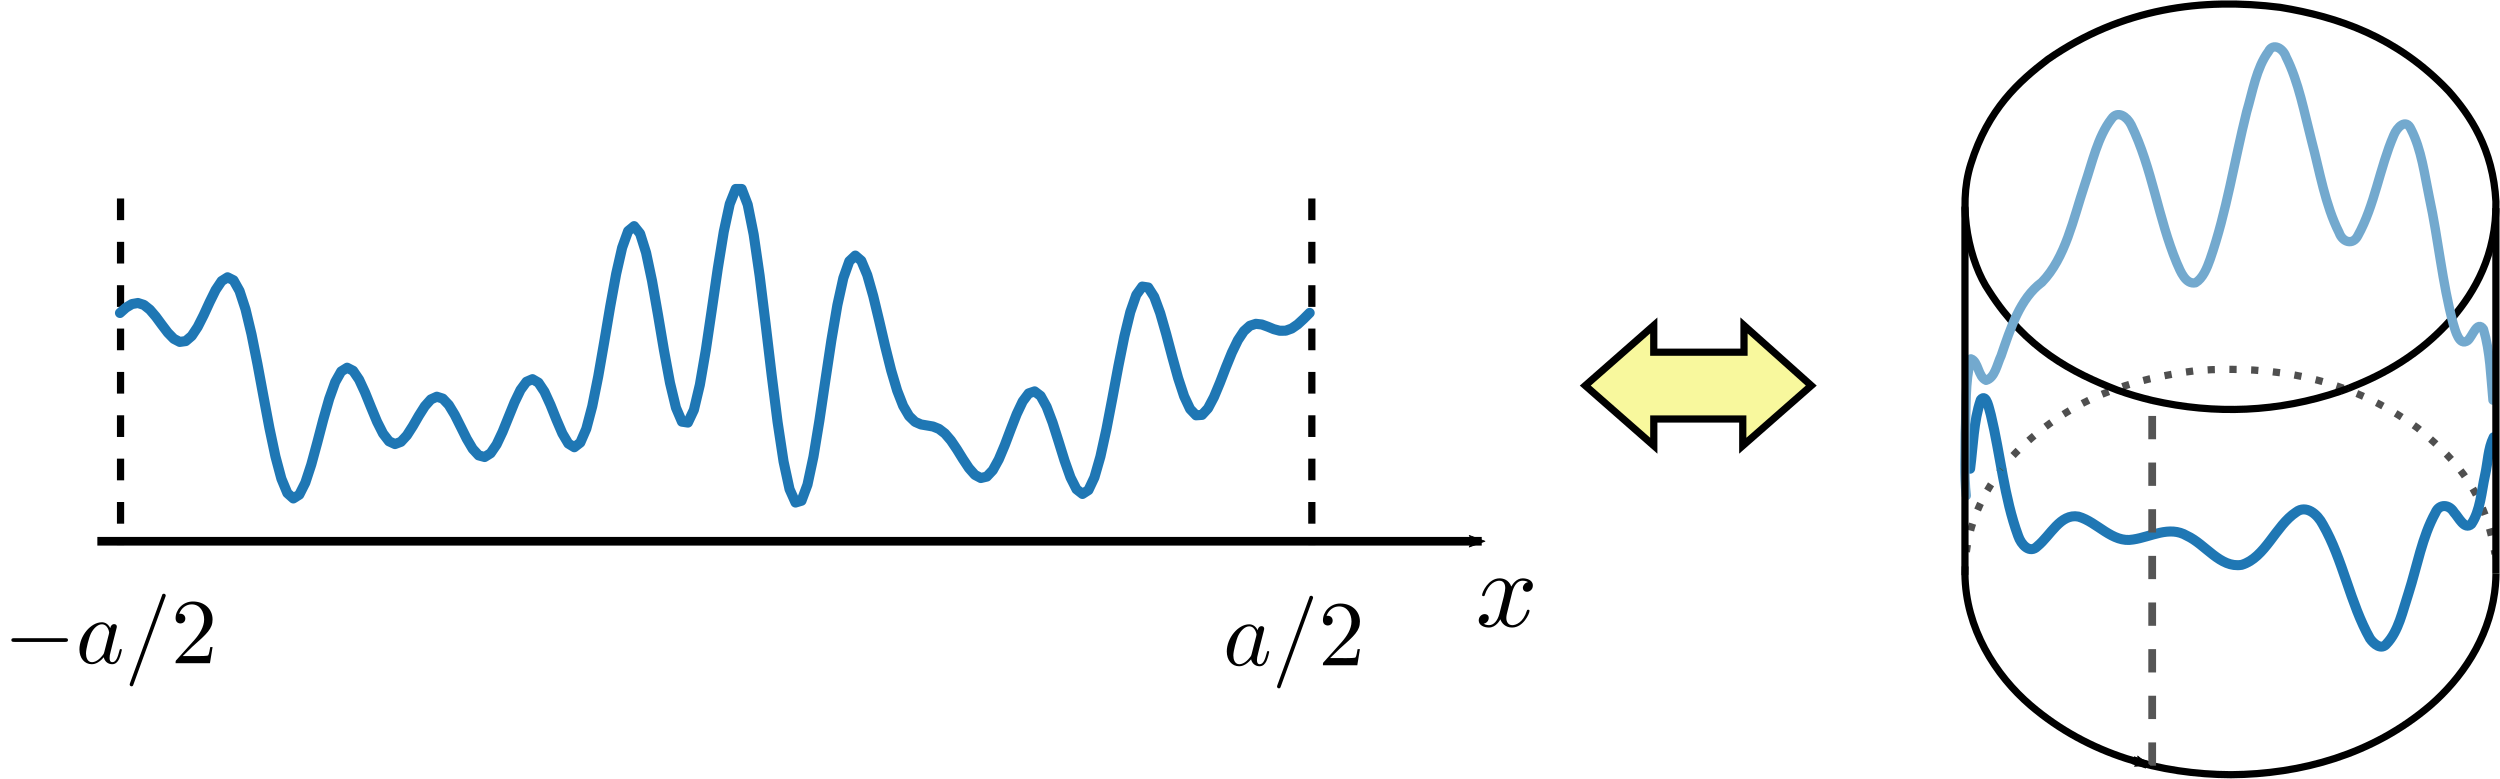 <?xml version="1.0" encoding="UTF-8" standalone="no"?>
<svg
   xmlns:dc="http://purl.org/dc/elements/1.1/"
   xmlns:cc="http://creativecommons.org/ns#"
   xmlns:rdf="http://www.w3.org/1999/02/22-rdf-syntax-ns#"
   xmlns:svg="http://www.w3.org/2000/svg"
   xmlns="http://www.w3.org/2000/svg"
   xmlns:sodipodi="http://sodipodi.sourceforge.net/DTD/sodipodi-0.dtd"
   xmlns:inkscape="http://www.inkscape.org/namespaces/inkscape"
   inkscape:export-ydpi="110"
   inkscape:export-xdpi="110"
   inkscape:export-filename="/home/cyd/jupyter/MH2801/img/periodic_ring.png"
   sodipodi:docname="periodic_ring.svg"
   inkscape:version="1.0 (4035a4fb49, 2020-05-01)"
   version="1.1"
   id="svg2"
   height="107.758"
   width="345.936">
  <sodipodi:namedview
     inkscape:document-rotation="0"
     fit-margin-bottom="0"
     fit-margin-right="0"
     fit-margin-left="0"
     fit-margin-top="0"
     inkscape:window-maximized="1"
     inkscape:window-y="0"
     inkscape:window-x="0"
     inkscape:window-height="1026"
     inkscape:window-width="1920"
     showgrid="false"
     inkscape:current-layer="layer1"
     inkscape:document-units="px"
     inkscape:cy="43.172974"
     inkscape:cx="247.03081"
     inkscape:zoom="1"
     inkscape:pageshadow="2"
     inkscape:pageopacity="0.0"
     borderopacity="1.0"
     bordercolor="#666666"
     pagecolor="#ffffff"
     id="base" />
  <defs
     id="defs4">
    <marker
       style="overflow:visible"
       id="Arrow2Mend"
       refX="0"
       refY="0"
       orient="auto"
       inkscape:stockid="Arrow2Mend">
      <path
         transform="scale(-0.6)"
         d="M 8.719,4.034 -2.207,0.016 8.719,-4.002 c -1.745,2.372 -1.735,5.617 -6e-7,8.035 z"
         style="fill-rule:evenodd;stroke-width:0.625;stroke-linejoin:round"
         id="path4980"
         inkscape:connector-curvature="0" />
    </marker>
    <marker
       style="overflow:visible"
       id="Arrow2MendE"
       refX="0"
       refY="0"
       orient="auto"
       inkscape:stockid="Arrow2MendE">
      <path
         transform="scale(-0.6)"
         d="M 8.719,4.034 -2.207,0.016 8.719,-4.002 c -1.745,2.372 -1.735,5.617 -6e-7,8.035 z"
         style="fill:#175217;fill-rule:evenodd;stroke:#175217;stroke-width:0.625;stroke-linejoin:round"
         id="path5398"
         inkscape:connector-curvature="0" />
    </marker>
    <marker
       style="overflow:visible"
       id="Arrow2MendU"
       refX="0"
       refY="0"
       orient="auto"
       inkscape:stockid="Arrow2MendU">
      <path
         transform="scale(-0.6)"
         d="M 8.719,4.034 -2.207,0.016 8.719,-4.002 c -1.745,2.372 -1.735,5.617 -6e-7,8.035 z"
         style="fill:#175217;fill-rule:evenodd;stroke:#175217;stroke-width:0.625;stroke-linejoin:round"
         id="path5781"
         inkscape:connector-curvature="0" />
    </marker>
    <marker
       style="overflow:visible"
       id="Arrow2MendE6"
       refX="0"
       refY="0"
       orient="auto"
       inkscape:stockid="Arrow2MendE6">
      <path
         transform="scale(-0.6)"
         d="M 8.719,4.034 -2.207,0.016 8.719,-4.002 c -1.745,2.372 -1.735,5.617 -6e-7,8.035 z"
         style="fill:#294029;fill-rule:evenodd;stroke:#294029;stroke-width:0.625;stroke-linejoin:round"
         id="path4217"
         inkscape:connector-curvature="0" />
    </marker>
    <marker
       style="overflow:visible"
       id="Arrow2MendE6-5"
       refX="0"
       refY="0"
       orient="auto"
       inkscape:stockid="Arrow2MendE6">
      <path
         transform="scale(-0.6)"
         d="M 8.719,4.034 -2.207,0.016 8.719,-4.002 c -1.745,2.372 -1.735,5.617 -6e-7,8.035 z"
         style="fill:#294029;fill-rule:evenodd;stroke:#294029;stroke-width:0.625;stroke-linejoin:round"
         id="path4217-5"
         inkscape:connector-curvature="0" />
    </marker>
    <marker
       style="overflow:visible"
       id="Arrow2MendE6s"
       refX="0"
       refY="0"
       orient="auto"
       inkscape:stockid="Arrow2MendE6s">
      <path
         transform="scale(-0.6)"
         d="M 8.719,4.034 -2.207,0.016 8.719,-4.002 c -1.745,2.372 -1.735,5.617 -6e-7,8.035 z"
         style="fill:#3a5b3a;fill-rule:evenodd;stroke:#3a5b3a;stroke-width:0.625;stroke-linejoin:round"
         id="path7331"
         inkscape:connector-curvature="0" />
    </marker>
    <marker
       style="overflow:visible"
       id="Arrow2MendE6p"
       refX="0"
       refY="0"
       orient="auto"
       inkscape:stockid="Arrow2MendE6p">
      <path
         transform="scale(-0.6)"
         d="M 8.719,4.034 -2.207,0.016 8.719,-4.002 c -1.745,2.372 -1.735,5.617 -6e-7,8.035 z"
         style="fill:#3a5b3a;fill-rule:evenodd;stroke:#3a5b3a;stroke-width:0.625;stroke-linejoin:round"
         id="path7462"
         inkscape:connector-curvature="0" />
    </marker>
    <marker
       id="Arrow2MendE6p3036"
       style="overflow:visible"
       refX="0"
       refY="0"
       orient="auto"
       inkscape:stockid="Arrow2MendE6p3036">
      <path
         transform="scale(-0.6)"
         d="M 8.719,4.034 -2.207,0.016 8.719,-4.002 c -1.745,2.372 -1.735,5.617 -6e-7,8.035 z"
         style="fill:#000000;fill-rule:evenodd;stroke:#000000;stroke-width:0.625;stroke-linejoin:round;stroke-opacity:1.0;fill-opacity:1.0"
         id="path2906"
         inkscape:connector-curvature="0" />
    </marker>
    <marker
       id="Arrow2MendE6s3920"
       style="overflow:visible"
       refX="0"
       refY="0"
       orient="auto"
       inkscape:stockid="Arrow2MendE6s3920">
      <path
         transform="scale(-0.6)"
         d="M 8.719,4.034 -2.207,0.016 8.719,-4.002 c -1.745,2.372 -1.735,5.617 -6e-7,8.035 z"
         style="fill:#000000;fill-rule:evenodd;stroke:#000000;stroke-width:0.625;stroke-linejoin:round;stroke-opacity:1.0;fill-opacity:1.0"
         id="path3042"
         inkscape:connector-curvature="0" />
    </marker>
  </defs>
  <g
     id="layer1"
     inkscape:groupmode="layer"
     inkscape:label="Layer 1"
     transform="translate(-297.058,-364.603)">
    <path
       inkscape:connector-curvature="0"
       id="path4603-7"
       d="m 568.955,443.981 c 0.01,-7.585 3.458,-12.608 6.316,-15.99 7.964,-8.438 17.05,-11.035 25.891,-12.128 10.24,-0.713 20.718,0.877 30.438,7.965 4.164,3.526 9.235,7.829 10.699,17.454"
       style="fill:none;stroke:#4f4f4f;stroke-width:1.004;stroke-linecap:butt;stroke-linejoin:miter;stroke-miterlimit:10;stroke-dasharray:1.004, 2.008;stroke-dashoffset:0;stroke-opacity:1" />
    <path
       sodipodi:nodetypes="cc"
       inkscape:connector-curvature="0"
       id="path4171"
       d="m 310.529,439.499 191.563,0"
       style="fill:none;stroke:#000000;stroke-width:1.2;stroke-linecap:butt;stroke-linejoin:miter;stroke-miterlimit:3.85;stroke-dasharray:none;stroke-opacity:1;marker-end:url(#Arrow2MendE6p3036)" />
    <path
       style="fill:none;stroke:#000000;stroke-width:1;stroke-linecap:butt;stroke-linejoin:miter;stroke-miterlimit:4;stroke-dasharray:3, 3;stroke-dashoffset:0;stroke-opacity:1"
       d="m 478.583,392.068 v 48.013"
       id="path5418"
       inkscape:connector-curvature="0"
       sodipodi:nodetypes="cc" />
    <g
       style="stroke-width:1.389"
       transform="matrix(0.242,0,0,0.242,225.402,369.861)"
       id="g5546">
      <g
         style="font-style:normal;font-variant:normal;font-weight:normal;font-stretch:normal;letter-spacing:normal;word-spacing:normal;text-anchor:start;fill:none;stroke:#000000;stroke-width:1.736;stroke-linecap:butt;stroke-linejoin:miter;stroke-miterlimit:10.433;stroke-dasharray:none;stroke-dashoffset:0;stroke-opacity:1"
         id="g5548"
         transform="matrix(1.063,0,0,-1.063,-186.024,789.272)"
         xml:space="preserve"
         stroke-miterlimit="10.433"
         font-style="normal"
         font-variant="normal"
         font-weight="normal"
         font-stretch="normal"
         font-size-adjust="none"
         letter-spacing="normal"
         word-spacing="normal"><path
           style="fill:#000000;stroke-width:0"
           inkscape:connector-curvature="0"
           d="m 488.35,417.65 h 0.16 0.16 l 0.15,0.01 h 0.08 l 0.08,0.01 h 0.07 l 0.08,0.01 0.07,0.01 0.07,0.01 0.07,0.02 0.07,0.02 0.07,0.02 0.06,0.02 0.06,0.02 0.06,0.03 0.05,0.03 0.06,0.04 0.05,0.03 0.04,0.05 0.04,0.04 0.04,0.05 0.02,0.03 0.02,0.03 0.01,0.03 0.02,0.03 0.01,0.03 0.02,0.03 0.01,0.04 0.01,0.03 0.01,0.04 v 0.04 l 0.01,0.04 0.01,0.04 v 0.04 l 0.01,0.04 v 0.05 0.04 c 0,1 -0.91,1 -1.75,1 h -26.96 c -0.84,0 -1.73,0 -1.73,-1 0,-1 0.89,-1 1.73,-1 z"
           id="path5550" /><path
           style="fill:#000000;stroke-width:0"
           inkscape:connector-curvature="0"
           d="m 512.85,425.03 -0.08,0.17 -0.09,0.17 -0.09,0.16 -0.1,0.16 -0.09,0.16 -0.11,0.16 -0.1,0.15 -0.11,0.14 -0.11,0.15 -0.12,0.13 -0.12,0.14 -0.13,0.13 -0.12,0.12 -0.13,0.12 -0.14,0.11 -0.14,0.11 -0.14,0.11 -0.15,0.09 -0.15,0.1 -0.16,0.08 -0.16,0.08 -0.16,0.08 -0.17,0.06 -0.17,0.07 -0.18,0.05 -0.18,0.05 -0.18,0.04 -0.19,0.03 -0.19,0.03 -0.2,0.02 -0.21,0.01 h -0.2 l 0.04,-1.09 c 3.24,0 3.94,-4.08 3.94,-4.37 0,-0.32 -0.09,-0.61 -0.14,-0.86 l -2.5,-9.77 c -0.25,-0.89 -0.25,-0.98 -1,-1.84 -2.19,-2.74 -4.23,-3.53 -5.62,-3.53 -2.49,0 -3.19,2.73 -3.19,4.68 0,2.49 1.59,8.61 2.73,10.91 1.55,2.94 3.8,4.78 5.78,4.78 l -0.04,1.09 c -5.83,0 -12,-7.31 -12,-14.59 0,-4.69 2.73,-7.97 6.62,-7.97 0.99,0 3.49,0.21 6.47,3.74 0.41,-2.1 2.14,-3.74 4.53,-3.74 1.75,0 2.89,1.14 3.69,2.74 0.84,1.79 1.5,4.84 1.5,4.93 0,0.5 -0.45,0.5 -0.59,0.5 -0.5,0 -0.55,-0.2 -0.71,-0.9 -0.84,-3.24 -1.75,-6.17 -3.78,-6.17 -1.34,0 -1.5,1.29 -1.5,2.29 0,1.1 0.09,1.49 0.64,3.69 0.57,2.09 0.66,2.59 1.11,4.48 l 1.78,6.97 c 0.36,1.39 0.36,1.5 0.36,1.69 0,0.86 -0.61,1.36 -1.45,1.36 -1.19,0 -1.94,-1.11 -2.1,-2.2 z"
           id="path5552" /><path
           style="fill:#000000;stroke-width:0"
           inkscape:connector-curvature="0"
           d="m 542.43,441.67 0.01,0.03 0.01,0.03 0.01,0.03 0.01,0.03 0.01,0.02 0.01,0.03 0.01,0.03 0.01,0.02 0.02,0.05 0.02,0.05 0.01,0.04 0.01,0.05 0.02,0.04 0.01,0.04 0.01,0.03 0.01,0.04 0.01,0.03 0.01,0.03 v 0.03 l 0.01,0.02 v 0.03 l 0.01,0.02 v 0.02 l 0.01,0.02 v 0.02 0.02 0.01 l 0.01,0.02 v 0.01 0.01 0.01 0.01 0.01 0.01 0.01 0 c 0,0.55 -0.45,0.99 -1,0.99 -0.34,0 -0.7,-0.14 -0.84,-0.44 l -17.3,-47.48 c -0.25,-0.64 -0.25,-0.85 -0.25,-0.89 0,-0.55 0.45,-1 1,-1 0.66,0 0.8,0.34 1.09,1.18 z"
           id="path5554" /><path
           style="fill:#000000;stroke-width:0"
           inkscape:connector-curvature="0"
           d="m 551.84,410.04 5.28,5.13 c 7.77,6.87 10.77,9.56 10.77,14.54 0,5.69 -4.49,9.68 -10.57,9.68 -5.64,0 -9.32,-4.6 -9.32,-9.03 0,-2.79 2.5,-2.79 2.64,-2.79 0.86,0 2.59,0.6 2.59,2.64 0,1.3 -0.89,2.6 -2.64,2.6 -0.39,0 -0.5,0 -0.64,-0.05 1.14,3.24 3.83,5.08 6.72,5.08 4.53,0 6.68,-4.05 6.68,-8.13 0,-3.98 -2.5,-7.92 -5.23,-11.01 l -9.56,-10.66 C 548,407.5 548,407.4 548,406.2 h 18.48 l 1.41,8.67 h -1.25 c -0.25,-1.5 -0.6,-3.69 -1.1,-4.44 -0.36,-0.39 -3.64,-0.39 -4.73,-0.39 z"
           id="path5556" /></g>
    </g>
    <path
       style="fill:none;stroke:#000000;stroke-width:1;stroke-linecap:butt;stroke-linejoin:miter;stroke-miterlimit:4;stroke-dasharray:3, 3;stroke-dashoffset:0;stroke-opacity:1"
       d="m 313.738,392.068 v 48.013"
       id="path5418-8"
       inkscape:connector-curvature="0"
       sodipodi:nodetypes="cc" />
    <g
       style="stroke-width:1.181"
       transform="matrix(0.284,0,0,0.284,416.553,349.751)"
       id="g5453">
      <g
         style="font-style:normal;font-variant:normal;font-weight:normal;font-stretch:normal;letter-spacing:normal;word-spacing:normal;text-anchor:start;fill:none;stroke:#000000;stroke-width:1.477;stroke-linecap:butt;stroke-linejoin:miter;stroke-miterlimit:10.433;stroke-dasharray:none;stroke-dashoffset:0;stroke-opacity:1"
         id="content"
         transform="matrix(1.063,0,0,-1.063,-186.024,789.272)"
         xml:space="preserve"
         stroke-miterlimit="10.433"
         font-style="normal"
         font-variant="normal"
         font-weight="normal"
         font-stretch="normal"
         font-size-adjust="none"
         letter-spacing="normal"
         word-spacing="normal"><path
           style="fill:#000000;stroke-width:0"
           inkscape:connector-curvature="0"
           d="m 472.16,421.25 0.03,0.13 0.04,0.15 0.04,0.16 0.04,0.18 0.06,0.19 0.06,0.21 0.06,0.22 0.07,0.22 0.08,0.23 0.09,0.24 0.1,0.25 0.1,0.24 0.11,0.25 0.12,0.25 0.13,0.25 0.14,0.25 0.15,0.24 0.15,0.24 0.17,0.23 0.18,0.22 0.18,0.22 0.2,0.2 0.21,0.19 0.22,0.18 0.23,0.16 0.25,0.14 0.12,0.07 0.13,0.06 0.14,0.05 0.13,0.05 0.14,0.05 0.14,0.04 0.15,0.03 0.15,0.03 0.15,0.02 0.16,0.02 0.16,0.01 h 0.16 c 0.25,0 1.44,0 2.48,-0.64 -1.39,-0.25 -2.39,-1.5 -2.39,-2.69 0,-0.79 0.55,-1.75 1.89,-1.75 1.1,0 2.69,0.89 2.69,2.89 0,2.6 -2.94,3.28 -4.63,3.28 -2.89,0 -4.64,-2.64 -5.23,-3.78 -1.25,3.28 -3.94,3.78 -5.37,3.78 -5.19,0 -8.04,-6.42 -8.04,-7.67 0,-0.5 0.5,-0.5 0.61,-0.5 0.39,0 0.55,0.11 0.64,0.55 1.69,5.28 4.99,6.53 6.68,6.53 0.95,0 2.68,-0.44 2.68,-3.33 0,-1.54 -0.84,-4.89 -2.68,-11.86 -0.8,-3.09 -2.54,-5.18 -4.74,-5.18 -0.3,0 -1.44,0 -2.48,0.65 1.25,0.24 2.34,1.28 2.34,2.69 0,1.34 -1.09,1.73 -1.84,1.73 -1.5,0 -2.75,-1.29 -2.75,-2.89 0,-2.28 2.5,-3.28 4.68,-3.28 3.3,0 5.08,3.49 5.24,3.78 0.59,-1.84 2.39,-3.78 5.37,-3.78 5.14,0 7.99,6.42 7.99,7.67 0,0.5 -0.45,0.5 -0.61,0.5 -0.44,0 -0.55,-0.2 -0.64,-0.54 -1.64,-5.33 -5.03,-6.53 -6.63,-6.53 -1.95,0 -2.75,1.59 -2.75,3.29 0,1.1 0.3,2.19 0.86,4.38 z"
           id="path5456" /></g>
    </g>
    <g
       style="stroke-width:1.389"
       transform="matrix(0.242,0,0,0.242,394.137,370.144)"
       id="g5492">
      <g
         style="font-style:normal;font-variant:normal;font-weight:normal;font-stretch:normal;letter-spacing:normal;word-spacing:normal;text-anchor:start;fill:none;stroke:#000000;stroke-width:1.736;stroke-linecap:butt;stroke-linejoin:miter;stroke-miterlimit:10.433;stroke-dasharray:none;stroke-dashoffset:0;stroke-opacity:1"
         word-spacing="normal"
         letter-spacing="normal"
         font-size-adjust="none"
         font-stretch="normal"
         font-weight="normal"
         font-variant="normal"
         font-style="normal"
         stroke-miterlimit="10.433"
         xml:space="preserve"
         transform="matrix(1.063,0,0,-1.063,-186.024,789.272)"
         id="g5494"><path
           style="fill:#000000;stroke-width:0"
           inkscape:connector-curvature="0"
           id="path5496"
           d="m 474.1,425.03 -0.09,0.17 -0.09,0.17 -0.09,0.16 -0.09,0.16 -0.1,0.16 -0.1,0.16 -0.11,0.15 -0.11,0.14 -0.11,0.15 -0.12,0.13 -0.12,0.14 -0.12,0.13 -0.13,0.12 -0.13,0.12 -0.14,0.11 -0.14,0.11 -0.14,0.11 -0.15,0.09 -0.15,0.1 -0.15,0.08 -0.16,0.08 -0.17,0.08 -0.17,0.06 -0.17,0.07 -0.17,0.05 -0.18,0.05 -0.19,0.04 -0.19,0.03 -0.19,0.03 -0.2,0.02 -0.2,0.01 h -0.21 l 0.05,-1.09 c 3.23,0 3.93,-4.08 3.93,-4.37 0,-0.32 -0.09,-0.61 -0.14,-0.86 l -2.5,-9.77 c -0.25,-0.89 -0.25,-0.98 -1,-1.84 -2.18,-2.74 -4.23,-3.53 -5.62,-3.53 -2.49,0 -3.19,2.73 -3.19,4.68 0,2.49 1.59,8.61 2.74,10.91 1.54,2.94 3.79,4.78 5.78,4.78 l -0.05,1.09 c -5.83,0 -12,-7.31 -12,-14.59 0,-4.69 2.73,-7.97 6.62,-7.97 0.99,0 3.49,0.21 6.47,3.74 0.41,-2.1 2.14,-3.74 4.53,-3.74 1.75,0 2.9,1.14 3.69,2.74 0.85,1.79 1.5,4.84 1.5,4.93 0,0.5 -0.45,0.5 -0.59,0.5 -0.5,0 -0.55,-0.2 -0.7,-0.9 -0.85,-3.24 -1.75,-6.17 -3.79,-6.17 -1.34,0 -1.5,1.29 -1.5,2.29 0,1.1 0.1,1.49 0.64,3.69 0.57,2.09 0.66,2.59 1.11,4.48 l 1.79,6.97 c 0.35,1.39 0.35,1.5 0.35,1.69 0,0.86 -0.6,1.36 -1.45,1.36 -1.19,0 -1.94,-1.11 -2.09,-2.2 z" /><path
           style="fill:#000000;stroke-width:0"
           inkscape:connector-curvature="0"
           id="path5498"
           d="m 503.67,441.67 0.01,0.03 0.01,0.03 0.02,0.03 0.01,0.03 0.01,0.02 0.01,0.03 0.01,0.03 v 0.02 l 0.02,0.05 0.02,0.05 0.01,0.04 0.02,0.05 0.01,0.04 0.01,0.04 0.01,0.03 0.01,0.04 0.01,0.03 0.01,0.03 v 0.03 l 0.01,0.02 0.01,0.03 v 0.02 l 0.01,0.02 v 0.02 0.02 0.02 l 0.01,0.01 v 0.02 0.01 0.01 0.01 0.01 0.01 0.01 0.01 0 c 0,0.55 -0.45,0.99 -1,0.99 -0.34,0 -0.7,-0.14 -0.84,-0.44 l -17.3,-47.48 c -0.25,-0.64 -0.25,-0.85 -0.25,-0.89 0,-0.55 0.45,-1 1,-1 0.66,0 0.8,0.34 1.09,1.18 z" /><path
           style="fill:#000000;stroke-width:0"
           inkscape:connector-curvature="0"
           id="path5500"
           d="m 513.08,410.04 5.28,5.13 c 7.77,6.87 10.77,9.56 10.77,14.54 0,5.69 -4.48,9.68 -10.56,9.68 -5.64,0 -9.33,-4.6 -9.33,-9.03 0,-2.79 2.5,-2.79 2.64,-2.79 0.86,0 2.59,0.6 2.59,2.64 0,1.3 -0.89,2.6 -2.64,2.6 -0.39,0 -0.5,0 -0.64,-0.05 1.14,3.24 3.83,5.08 6.72,5.08 4.53,0 6.69,-4.05 6.69,-8.13 0,-3.98 -2.5,-7.92 -5.24,-11.01 l -9.56,-10.66 c -0.56,-0.54 -0.56,-0.64 -0.56,-1.84 h 18.48 l 1.41,8.67 h -1.25 c -0.25,-1.5 -0.6,-3.69 -1.1,-4.44 -0.35,-0.39 -3.63,-0.39 -4.73,-0.39 z" /></g>
    </g>
    <path
       style="fill:#f8f89d;fill-opacity:1;stroke:#000000;stroke-width:1;stroke-linecap:butt;stroke-linejoin:miter;stroke-miterlimit:4;stroke-dasharray:none;stroke-opacity:1"
       d="m 516.42,417.96 9.48,8.32 v -3.697 h 12.312 v 3.697 l 9.481,-8.32 -9.31,-8.322 v 3.699 h -12.488 v -3.699 z"
       id="path5880"
       inkscape:connector-curvature="0"
       sodipodi:nodetypes="ccccccccccc" />
    <path
       id="path3226"
       style="fill:none;stroke:#1f77b4;stroke-width:1.4;stroke-linecap:round;stroke-linejoin:round;stroke-miterlimit:10;stroke-dasharray:none;stroke-opacity:1"
       d="m 313.663,407.91 0.827,-0.736 0.827,-0.498 0.827,-0.146 0.827,0.264 0.827,0.66 0.827,0.968 0.827,1.124 0.827,1.089 0.827,0.85 0.827,0.43 0.827,-0.116 0.827,-0.708 0.827,-1.248 0.827,-1.639 0.827,-1.8 0.827,-1.673 0.828,-1.238 0.827,-0.52 0.827,0.418 0.827,1.475 0.828,2.531 0.827,3.456 0.827,4.129 0.827,4.46 0.827,4.393 0.828,3.922 0.827,3.091 0.827,1.989 0.827,0.737 0.827,-0.523 0.828,-1.649 0.827,-2.518 0.827,-3.038 0.827,-3.165 0.828,-2.903 0.827,-2.307 0.827,-1.47 0.827,-0.516 0.827,0.425 0.828,1.225 0.827,1.787 0.827,2.047 0.827,1.988 0.828,1.639 0.827,1.071 0.827,0.383 0.827,-0.31 0.827,-0.9 0.828,-1.294 0.827,-1.435 0.827,-1.305 0.827,-0.93 0.827,-0.377 0.828,0.262 0.827,0.879 0.827,1.369 0.827,1.648 0.828,1.662 0.827,1.401 0.827,0.897 0.827,0.224 0.827,-0.519 0.828,-1.215 0.827,-1.754 0.827,-2.045 0.827,-2.035 0.827,-1.716 0.828,-1.128 0.827,-0.357 0.827,0.479 0.827,1.245 0.828,1.808 0.827,2.058 0.827,1.925 0.827,1.395 0.827,0.507 0.828,-0.64 0.827,-1.908 0.827,-3.127 0.827,-4.128 0.828,-4.758 0.827,-4.908 0.827,-4.525 0.827,-3.625 0.827,-2.294 0.828,-0.679 0.827,1.033 0.827,2.631 0.827,3.913 0.827,4.711 0.828,4.912 0.827,4.476 0.827,3.445 0.827,1.934 0.828,0.126 0.827,-1.757 0.827,-3.478 0.827,-4.815 0.827,-5.59 0.828,-5.691 0.827,-5.088 0.827,-3.836 0.827,-2.071 0.827,0.006 0.828,2.159 0.827,4.136 0.827,5.709 0.827,6.698 0.828,6.991 0.827,6.56 0.827,5.46 0.827,3.825 0.827,1.847 0.828,-0.248 0.827,-2.225 0.827,-3.872 0.827,-5.024 0.827,-5.578 0.828,-5.509 0.827,-4.862 0.827,-3.748 0.827,-2.326 0.828,-0.779 0.827,0.709 0.827,1.978 0.827,2.909 0.827,3.436 0.828,3.552 0.827,3.305 0.827,2.787 0.827,2.115 0.827,1.415 0.828,0.801 0.827,0.361 0.827,0.14 0.827,0.144 0.828,0.333 0.827,0.637 0.827,0.966 0.827,1.227 0.827,1.338 0.828,1.248 0.827,0.94 0.827,0.438 0.827,-0.198 0.828,-0.879 0.827,-1.502 0.827,-1.966 0.827,-2.189 0.827,-2.12 0.828,-1.747 0.827,-1.109 0.827,-0.279 0.827,0.631 0.827,1.496 0.828,2.19 0.827,2.603 0.827,2.66 0.827,2.331 0.828,1.636 0.827,0.645 0.827,-0.532 0.827,-1.757 0.827,-2.881 0.828,-3.767 0.827,-4.304 0.827,-4.424 0.827,-4.11 0.828,-3.397 0.827,-2.37 0.827,-1.149 0.827,0.122 0.827,1.298 0.828,2.249 0.827,2.877 0.827,3.126 0.827,2.99 0.827,2.511 0.828,1.768 0.827,0.871 0.827,-0.059 0.827,-0.905 0.827,-1.57 0.828,-1.99 0.827,-2.139 0.827,-2.028 0.827,-1.707 0.828,-1.249 0.827,-0.742 0.827,-0.27 0.827,0.094 0.827,0.303 0.828,0.341 0.827,0.222 0.827,-0.012 0.827,-0.299 0.828,-0.571 0.827,-0.763 0.827,-0.826"
       inkscape:connector-curvature="0" />
    <path
       inkscape:connector-curvature="0"
       id="path4399"
       d="m 569.673,429.459 c 0.417,-3.181 0.457,-6.535 1.479,-9.53 0.784,-0.977 1.15,1.345 1.385,2.07 1.341,5.546 1.831,11.434 3.777,16.739 0.424,1.261 1.619,2.527 2.674,1.447 1.795,-1.47 3.193,-4.563 5.665,-4.099 2.608,0.738 4.71,3.707 7.569,3.171 2.456,-0.357 5.011,-1.959 7.441,-0.522 2.573,1.177 4.621,4.519 7.582,4.028 3.275,-0.985 4.694,-5.42 7.53,-7.285 1.381,-1.066 2.948,0.242 3.713,1.714 2.788,4.844 3.764,10.903 6.517,15.778 0.554,0.772 1.571,1.627 2.303,0.718 1.66,-1.756 2.218,-4.574 3.026,-6.995 1.193,-3.726 1.88,-7.801 3.727,-11.14 0.545,-1.294 1.925,-1.151 2.569,-0.054 0.653,0.675 1.447,2.49 2.403,1.614 1.253,-1.854 1.386,-4.48 1.89,-6.749 0.393,-1.726 0.42,-3.721 1.189,-5.249"
       style="fill:none;stroke:#1f77b4;stroke-width:1.391;stroke-linecap:round;stroke-linejoin:round;stroke-miterlimit:10;stroke-dasharray:none;stroke-opacity:1" />
    <path
       sodipodi:nodetypes="cccccccc"
       inkscape:connector-curvature="0"
       id="path4603"
       d="m 568.955,443.981 c 0.077,7.579 4.232,14.08 9.095,18.24 8.05,6.871 18.034,9.535 27.712,9.583 9.647,-0.074 19.592,-2.749 27.61,-9.608 4.279,-3.722 7.994,-9.066 8.877,-15.603 l 0.1,-0.883 0.063,-0.885 0.027,-0.886"
       style="fill:none;stroke:#000000;stroke-width:1;stroke-linecap:butt;stroke-linejoin:miter;stroke-miterlimit:10;stroke-dasharray:none;stroke-opacity:1" />
    <path
       inkscape:connector-curvature="0"
       d="m 574.027,429.509 -0.068,0.085"
       style="fill:none;stroke:#3a5b3a;stroke-width:0.702;stroke-linecap:butt;stroke-linejoin:miter;stroke-miterlimit:10;stroke-dasharray:none;stroke-opacity:1"
       id="path4619" />
    <path
       sodipodi:nodetypes="cc"
       inkscape:connector-curvature="0"
       d="m 594.866,470.56 c 0,-16.567 0,-34.982 0,-50.547"
       style="fill:none;stroke:#555555;stroke-width:1.076;stroke-linecap:butt;stroke-linejoin:miter;stroke-miterlimit:10;stroke-dasharray:3.227, 3.227;stroke-dashoffset:0;stroke-opacity:1"
       id="path4649" />
    <path
       sodipodi:nodetypes="cc"
       inkscape:connector-curvature="0"
       d="M 580.576,423.257 Z"
       style="fill:none;stroke:#3a5b3a;stroke-width:0.702;stroke-linecap:butt;stroke-linejoin:miter;stroke-miterlimit:10;stroke-dasharray:none;stroke-opacity:1"
       id="path4701" />
    <path
       inkscape:connector-curvature="0"
       d="m 642.382,442.167 -0.083,-0.884"
       style="fill:none;stroke:#3a5b3a;stroke-width:0.702;stroke-linecap:butt;stroke-linejoin:miter;stroke-miterlimit:10;stroke-dasharray:none;stroke-opacity:1"
       id="path5089" />
    <path
       inkscape:connector-curvature="0"
       d="m 642.428,443.053 -0.047,-0.886"
       style="fill:none;stroke:#3a5b3a;stroke-width:0.702;stroke-linecap:butt;stroke-linejoin:miter;stroke-miterlimit:10;stroke-dasharray:none;stroke-opacity:1"
       id="path5091" />
    <path
       inkscape:connector-curvature="0"
       d="m 642.438,443.939 -0.01,-0.886"
       style="fill:none;stroke:#3a5b3a;stroke-width:0.702;stroke-linecap:butt;stroke-linejoin:miter;stroke-miterlimit:10;stroke-dasharray:none;stroke-opacity:1"
       id="path5093" />
    <path
       inkscape:connector-curvature="0"
       id="path5349"
       d="m 636.318,408.699 0.138,-0.157 h 2e-5 l 0.066,-0.074 m -0.204,0.231 -0.132,0.15 m -13.964,9.409 c 4.813,-1.905 9.633,-4.569 13.964,-9.409 m -14.003,9.424 0.039,-0.015 m -0.206,0.081 0.155,-0.061 h 10e-6 l 0.012,-0.005 m -0.167,0.066 -0.054,0.021 m -0.084,0.03 0.084,-0.03 m -0.189,0.069 0.105,-0.038 m -0.174,0.063 0.069,-0.025 m -0.099,0.036 0.03,-0.011 m -0.03,0.011 c -0.253,0.092 -0.507,0.184 -0.76,0.275 m -26.047,1.273 c 8.657,1.978 17.449,1.647 26.047,-1.273 m 15.608,-10.273 c 2.835,-3.392 6.024,-8.496 5.907,-15.962 -0.377,-7.348 -3.637,-12.025 -6.536,-15.3 -7.193,-7.576 -15.33,-10.259 -23.304,-11.585 -10.789,-1.355 -21.859,0.048 -32.165,7.197 -3.977,3.053 -8.259,6.824 -10.644,14.458 -1.953,6.126 -0.107,13.771 2.502,17.585 5.119,8.027 11.543,11.31 17.758,13.722 1.602,0.578 3.212,1.045 4.827,1.432"
       style="fill:none;stroke:#000000;stroke-width:1;stroke-linecap:butt;stroke-linejoin:miter;stroke-miterlimit:10;stroke-dasharray:none;stroke-opacity:1" />
    <path
       inkscape:connector-curvature="0"
       id="path5375"
       d="m 642.023,419.971 c -0.318,-3.284 -0.384,-6.679 -1.319,-9.809 -0.856,-1.302 -1.509,1.004 -2.179,1.562 -1.164,0.86 -1.713,-1.366 -2.023,-2.389 -1.515,-5.655 -2.037,-11.625 -3.283,-17.374 -0.673,-3.204 -1.085,-6.659 -2.537,-9.476 -0.696,-1.568 -1.936,-0.284 -2.392,0.844 -1.935,4.479 -2.636,9.706 -4.974,13.905 -0.696,1.339 -2.11,0.896 -2.584,-0.444 -1.938,-3.851 -2.673,-8.425 -3.808,-12.702 -1.025,-3.927 -1.767,-8.093 -3.538,-11.62 -0.392,-1.155 -1.79,-2.027 -2.433,-0.729 -1.679,2.29 -2.172,5.503 -3.015,8.342 -1.701,6.79 -2.775,13.855 -5.055,20.4 -0.431,1.241 -1.04,2.68 -2.022,3.247 -1.342,0.282 -2.069,-1.517 -2.601,-2.76 -2.551,-6.121 -3.41,-13.167 -6.303,-19.079 -0.578,-1.144 -1.868,-2.082 -2.731,-0.826 -1.914,2.492 -2.644,6.016 -3.708,9.131 -1.571,4.695 -2.637,10.085 -5.925,13.474 -3.018,2.222 -4.329,6.375 -5.634,10.167 -0.561,1.184 -0.856,3.051 -2.079,3.394 -1.115,-0.459 -1.07,-2.652 -2.101,-2.968 -0.849,3.292 -0.609,6.865 -0.785,10.286 0.01,2.867 -0.194,5.796 0.155,8.631"
       style="fill:none;stroke:#73a9ce;stroke-width:1.298;stroke-linecap:round;stroke-linejoin:round;stroke-miterlimit:10;stroke-dasharray:none;stroke-opacity:1" />
    <path
       sodipodi:nodetypes="cc"
       inkscape:connector-curvature="0"
       d="m 568.957,443.948 c 0,-16.567 0,-34.982 0,-50.547"
       style="fill:none;stroke:#000000;stroke-width:1;stroke-linecap:round;stroke-linejoin:miter;stroke-miterlimit:10;stroke-dasharray:none;stroke-dashoffset:0;stroke-opacity:1"
       id="path4649-8" />
    <path
       sodipodi:nodetypes="cc"
       inkscape:connector-curvature="0"
       d="m 642.426,443.948 c 0,-16.567 0,-34.982 0,-50.547"
       style="fill:none;stroke:#000000;stroke-width:1;stroke-linecap:butt;stroke-linejoin:miter;stroke-miterlimit:10;stroke-dasharray:none;stroke-dashoffset:0;stroke-opacity:1"
       id="path4649-8-1" />
    <path
       sodipodi:nodetypes="cc"
       inkscape:connector-curvature="0"
       id="path4171-1"
       d="m 592.189,469.786 1.965,0.63"
       style="fill:none;stroke:#000000;stroke-width:1.113;stroke-linecap:butt;stroke-linejoin:miter;stroke-miterlimit:3.85;stroke-dasharray:none;stroke-opacity:1;marker-end:url(#Arrow2MendE6s3920)" />
  </g>
</svg>

